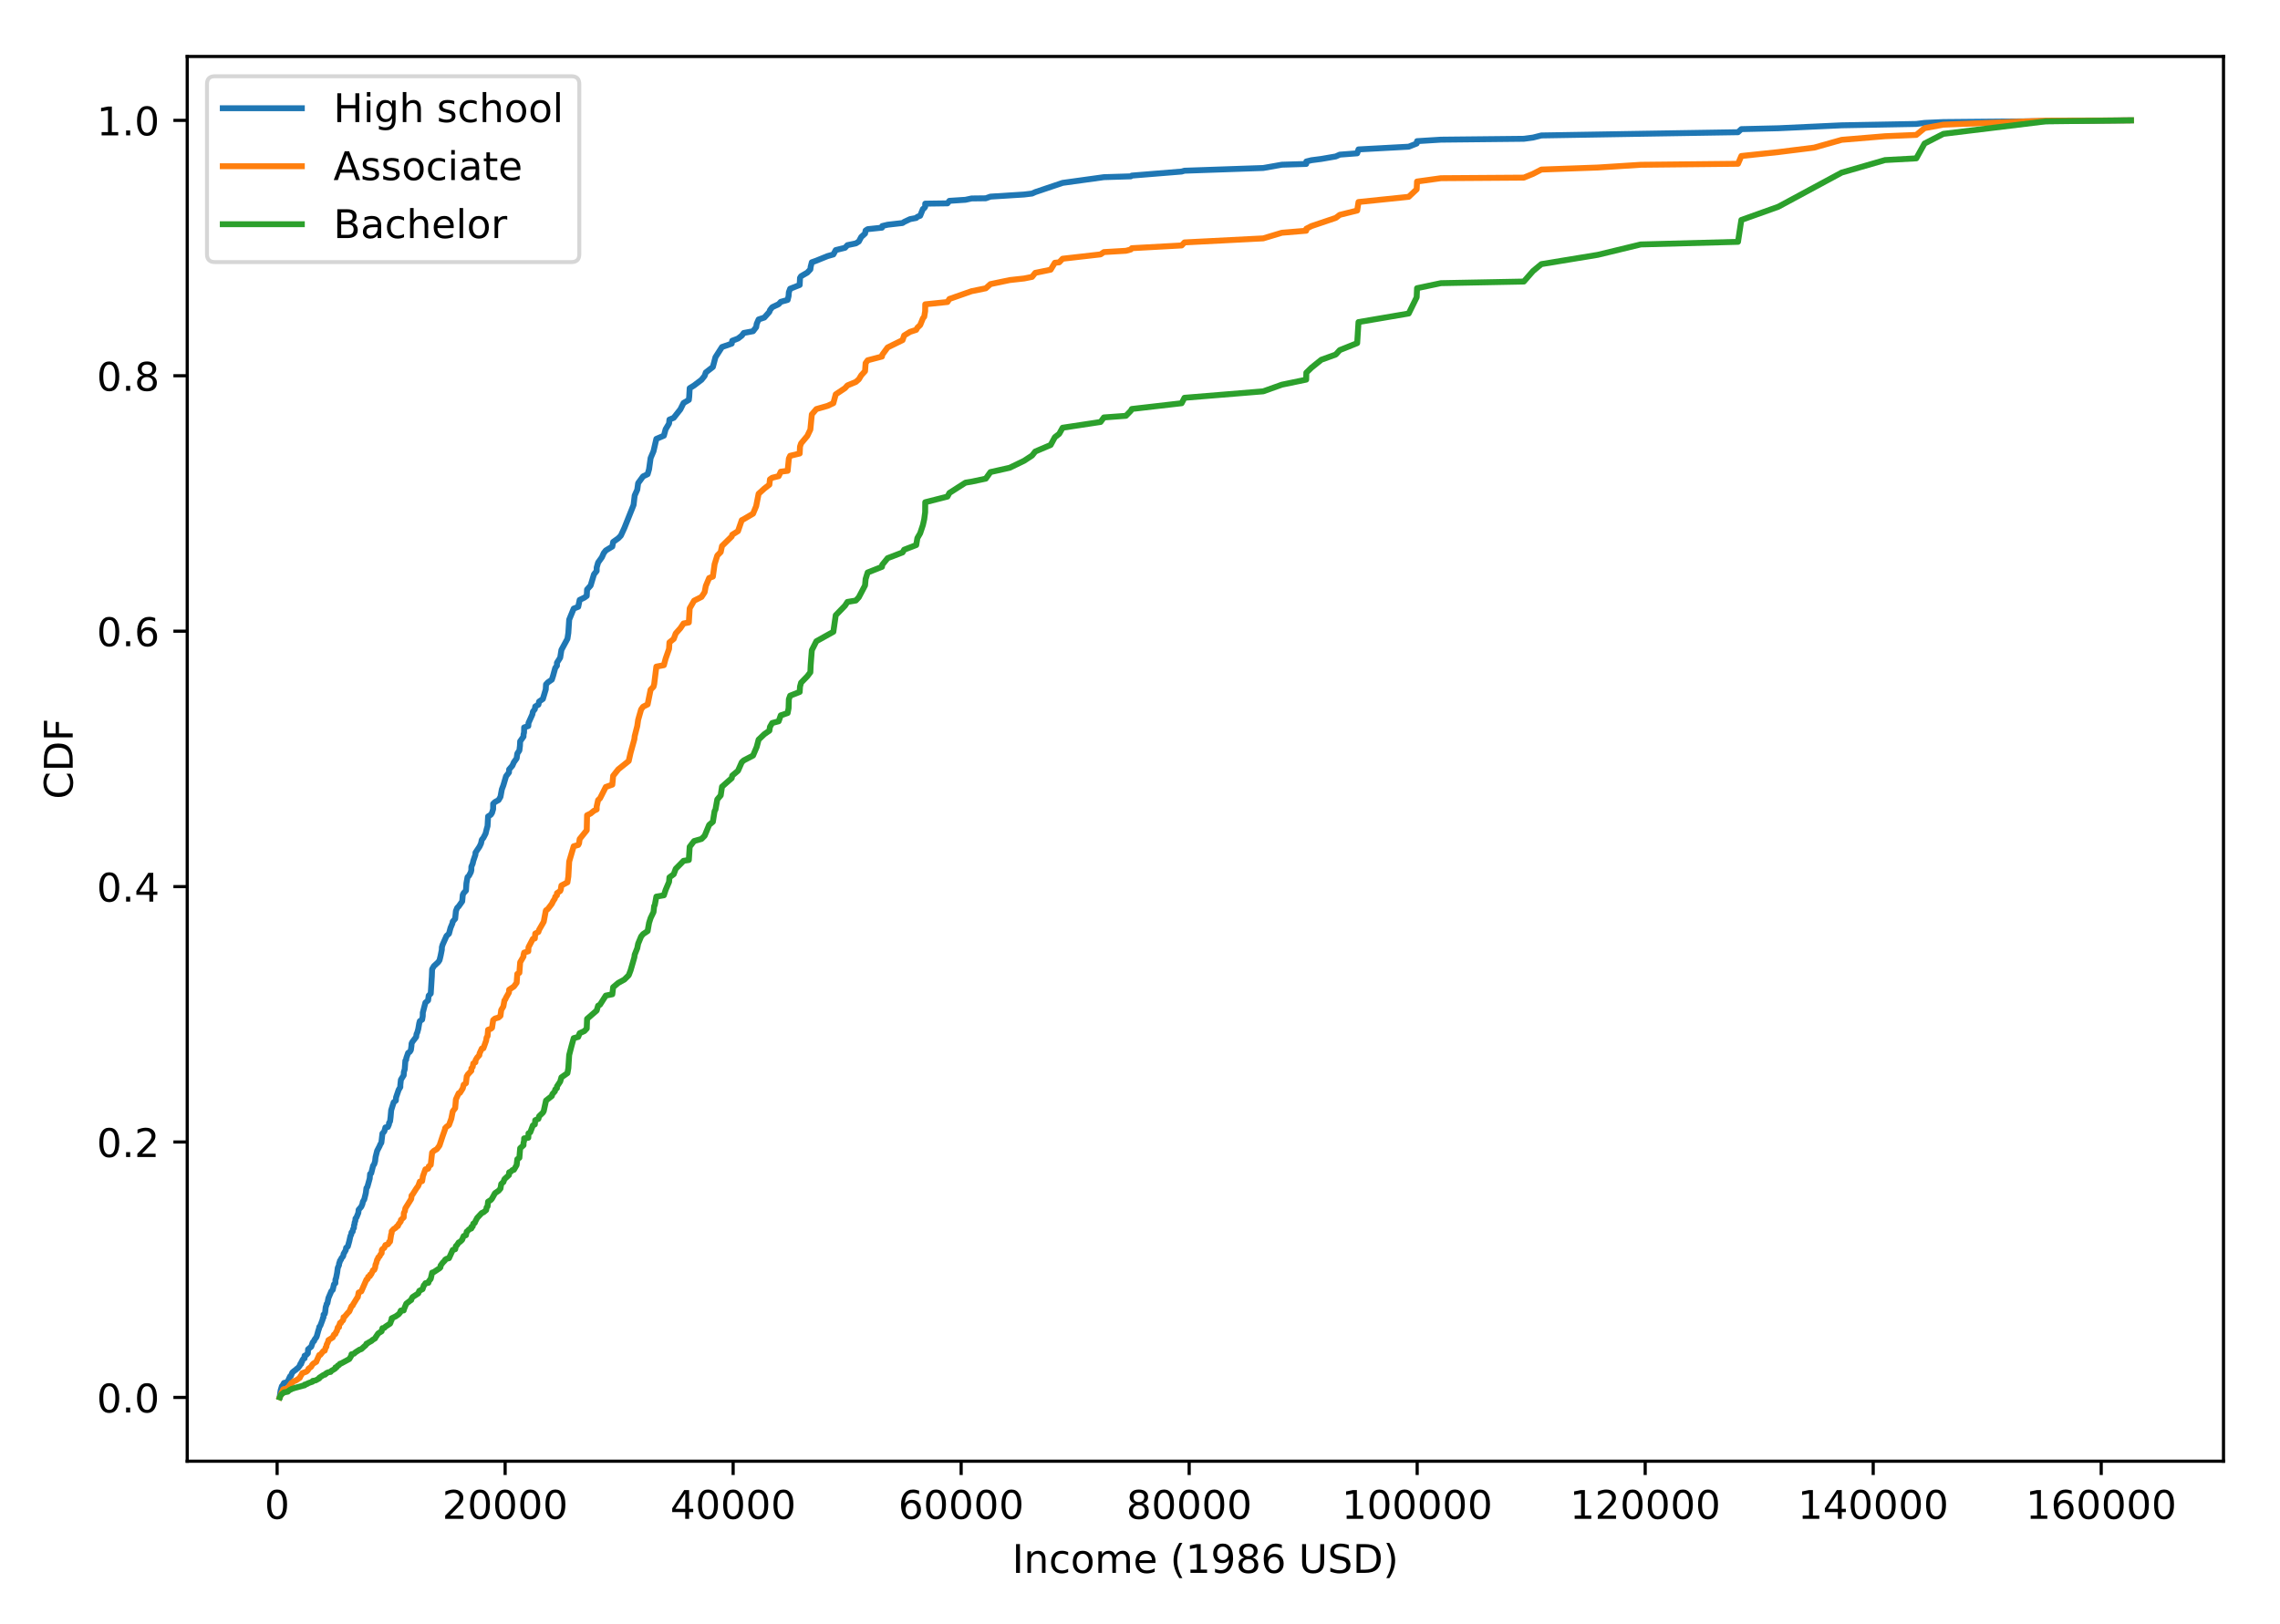 <?xml version="1.0" encoding="utf-8" standalone="no"?>
<!DOCTYPE svg PUBLIC "-//W3C//DTD SVG 1.1//EN"
  "http://www.w3.org/Graphics/SVG/1.1/DTD/svg11.dtd">
<!-- Created with matplotlib (https://matplotlib.org/) -->
<svg height="411pt" version="1.1" viewBox="0 0 577 411" width="577pt" xmlns="http://www.w3.org/2000/svg" xmlns:xlink="http://www.w3.org/1999/xlink">
 <defs>
  <style type="text/css">
*{stroke-linecap:butt;stroke-linejoin:round;}
  </style>
 </defs>
 <g id="figure_1">
  <g id="patch_1">
   <path d="M 0 411 
L 577 411 
L 577 0 
L 0 0 
z
" style="fill:#ffffff;"/>
  </g>
  <g id="axes_1">
   <g id="patch_2">
    <path d="M 47.381 369.844 
L 562.7 369.844 
L 562.7 14.3 
L 47.381 14.3 
z
" style="fill:#ffffff;"/>
   </g>
   <g id="matplotlib.axis_1">
    <g id="xtick_1">
     <g id="line2d_1">
      <defs>
       <path d="M 0 0 
L 0 3.5 
" id="m1e7f6f105e" style="stroke:#000000;stroke-width:0.8;"/>
      </defs>
      <g>
       <use style="stroke:#000000;stroke-width:0.8;" x="70.13" xlink:href="#m1e7f6f105e" y="369.844"/>
      </g>
     </g>
     <g id="text_1">
      <!-- 0 -->
      <defs>
       <path d="M 31.781 66.406 
Q 24.172 66.406 20.328 58.906 
Q 16.5 51.422 16.5 36.375 
Q 16.5 21.391 20.328 13.891 
Q 24.172 6.391 31.781 6.391 
Q 39.453 6.391 43.281 13.891 
Q 47.125 21.391 47.125 36.375 
Q 47.125 51.422 43.281 58.906 
Q 39.453 66.406 31.781 66.406 
z
M 31.781 74.219 
Q 44.047 74.219 50.516 64.516 
Q 56.984 54.828 56.984 36.375 
Q 56.984 17.969 50.516 8.266 
Q 44.047 -1.422 31.781 -1.422 
Q 19.531 -1.422 13.062 8.266 
Q 6.594 17.969 6.594 36.375 
Q 6.594 54.828 13.062 64.516 
Q 19.531 74.219 31.781 74.219 
z
" id="DejaVuSans-48"/>
      </defs>
      <g transform="translate(66.948 384.442)scale(0.1 -0.1)">
       <use xlink:href="#DejaVuSans-48"/>
      </g>
     </g>
    </g>
    <g id="xtick_2">
     <g id="line2d_2">
      <g>
       <use style="stroke:#000000;stroke-width:0.8;" x="127.833" xlink:href="#m1e7f6f105e" y="369.844"/>
      </g>
     </g>
     <g id="text_2">
      <!-- 20000 -->
      <defs>
       <path d="M 19.188 8.297 
L 53.609 8.297 
L 53.609 0 
L 7.328 0 
L 7.328 8.297 
Q 12.938 14.109 22.625 23.891 
Q 32.328 33.688 34.812 36.531 
Q 39.547 41.844 41.422 45.531 
Q 43.312 49.219 43.312 52.781 
Q 43.312 58.594 39.234 62.25 
Q 35.156 65.922 28.609 65.922 
Q 23.969 65.922 18.812 64.312 
Q 13.672 62.703 7.812 59.422 
L 7.812 69.391 
Q 13.766 71.781 18.938 73 
Q 24.125 74.219 28.422 74.219 
Q 39.75 74.219 46.484 68.547 
Q 53.219 62.891 53.219 53.422 
Q 53.219 48.922 51.531 44.891 
Q 49.859 40.875 45.406 35.406 
Q 44.188 33.984 37.641 27.219 
Q 31.109 20.453 19.188 8.297 
z
" id="DejaVuSans-50"/>
      </defs>
      <g transform="translate(111.927 384.442)scale(0.1 -0.1)">
       <use xlink:href="#DejaVuSans-50"/>
       <use x="63.623" xlink:href="#DejaVuSans-48"/>
       <use x="127.246" xlink:href="#DejaVuSans-48"/>
       <use x="190.869" xlink:href="#DejaVuSans-48"/>
       <use x="254.492" xlink:href="#DejaVuSans-48"/>
      </g>
     </g>
    </g>
    <g id="xtick_3">
     <g id="line2d_3">
      <g>
       <use style="stroke:#000000;stroke-width:0.8;" x="185.536" xlink:href="#m1e7f6f105e" y="369.844"/>
      </g>
     </g>
     <g id="text_3">
      <!-- 40000 -->
      <defs>
       <path d="M 37.797 64.312 
L 12.891 25.391 
L 37.797 25.391 
z
M 35.203 72.906 
L 47.609 72.906 
L 47.609 25.391 
L 58.016 25.391 
L 58.016 17.188 
L 47.609 17.188 
L 47.609 0 
L 37.797 0 
L 37.797 17.188 
L 4.891 17.188 
L 4.891 26.703 
z
" id="DejaVuSans-52"/>
      </defs>
      <g transform="translate(169.63 384.442)scale(0.1 -0.1)">
       <use xlink:href="#DejaVuSans-52"/>
       <use x="63.623" xlink:href="#DejaVuSans-48"/>
       <use x="127.246" xlink:href="#DejaVuSans-48"/>
       <use x="190.869" xlink:href="#DejaVuSans-48"/>
       <use x="254.492" xlink:href="#DejaVuSans-48"/>
      </g>
     </g>
    </g>
    <g id="xtick_4">
     <g id="line2d_4">
      <g>
       <use style="stroke:#000000;stroke-width:0.8;" x="243.239" xlink:href="#m1e7f6f105e" y="369.844"/>
      </g>
     </g>
     <g id="text_4">
      <!-- 60000 -->
      <defs>
       <path d="M 33.016 40.375 
Q 26.375 40.375 22.484 35.828 
Q 18.609 31.297 18.609 23.391 
Q 18.609 15.531 22.484 10.953 
Q 26.375 6.391 33.016 6.391 
Q 39.656 6.391 43.531 10.953 
Q 47.406 15.531 47.406 23.391 
Q 47.406 31.297 43.531 35.828 
Q 39.656 40.375 33.016 40.375 
z
M 52.594 71.297 
L 52.594 62.312 
Q 48.875 64.062 45.094 64.984 
Q 41.312 65.922 37.594 65.922 
Q 27.828 65.922 22.672 59.328 
Q 17.531 52.734 16.797 39.406 
Q 19.672 43.656 24.016 45.922 
Q 28.375 48.188 33.594 48.188 
Q 44.578 48.188 50.953 41.516 
Q 57.328 34.859 57.328 23.391 
Q 57.328 12.156 50.688 5.359 
Q 44.047 -1.422 33.016 -1.422 
Q 20.359 -1.422 13.672 8.266 
Q 6.984 17.969 6.984 36.375 
Q 6.984 53.656 15.188 63.938 
Q 23.391 74.219 37.203 74.219 
Q 40.922 74.219 44.703 73.484 
Q 48.484 72.75 52.594 71.297 
z
" id="DejaVuSans-54"/>
      </defs>
      <g transform="translate(227.333 384.442)scale(0.1 -0.1)">
       <use xlink:href="#DejaVuSans-54"/>
       <use x="63.623" xlink:href="#DejaVuSans-48"/>
       <use x="127.246" xlink:href="#DejaVuSans-48"/>
       <use x="190.869" xlink:href="#DejaVuSans-48"/>
       <use x="254.492" xlink:href="#DejaVuSans-48"/>
      </g>
     </g>
    </g>
    <g id="xtick_5">
     <g id="line2d_5">
      <g>
       <use style="stroke:#000000;stroke-width:0.8;" x="300.942" xlink:href="#m1e7f6f105e" y="369.844"/>
      </g>
     </g>
     <g id="text_5">
      <!-- 80000 -->
      <defs>
       <path d="M 31.781 34.625 
Q 24.75 34.625 20.719 30.859 
Q 16.703 27.094 16.703 20.516 
Q 16.703 13.922 20.719 10.156 
Q 24.75 6.391 31.781 6.391 
Q 38.812 6.391 42.859 10.172 
Q 46.922 13.969 46.922 20.516 
Q 46.922 27.094 42.891 30.859 
Q 38.875 34.625 31.781 34.625 
z
M 21.922 38.812 
Q 15.578 40.375 12.031 44.719 
Q 8.5 49.078 8.5 55.328 
Q 8.5 64.062 14.719 69.141 
Q 20.953 74.219 31.781 74.219 
Q 42.672 74.219 48.875 69.141 
Q 55.078 64.062 55.078 55.328 
Q 55.078 49.078 51.531 44.719 
Q 48 40.375 41.703 38.812 
Q 48.828 37.156 52.797 32.312 
Q 56.781 27.484 56.781 20.516 
Q 56.781 9.906 50.312 4.234 
Q 43.844 -1.422 31.781 -1.422 
Q 19.734 -1.422 13.25 4.234 
Q 6.781 9.906 6.781 20.516 
Q 6.781 27.484 10.781 32.312 
Q 14.797 37.156 21.922 38.812 
z
M 18.312 54.391 
Q 18.312 48.734 21.844 45.562 
Q 25.391 42.391 31.781 42.391 
Q 38.141 42.391 41.719 45.562 
Q 45.312 48.734 45.312 54.391 
Q 45.312 60.062 41.719 63.234 
Q 38.141 66.406 31.781 66.406 
Q 25.391 66.406 21.844 63.234 
Q 18.312 60.062 18.312 54.391 
z
" id="DejaVuSans-56"/>
      </defs>
      <g transform="translate(285.036 384.442)scale(0.1 -0.1)">
       <use xlink:href="#DejaVuSans-56"/>
       <use x="63.623" xlink:href="#DejaVuSans-48"/>
       <use x="127.246" xlink:href="#DejaVuSans-48"/>
       <use x="190.869" xlink:href="#DejaVuSans-48"/>
       <use x="254.492" xlink:href="#DejaVuSans-48"/>
      </g>
     </g>
    </g>
    <g id="xtick_6">
     <g id="line2d_6">
      <g>
       <use style="stroke:#000000;stroke-width:0.8;" x="358.645" xlink:href="#m1e7f6f105e" y="369.844"/>
      </g>
     </g>
     <g id="text_6">
      <!-- 100000 -->
      <defs>
       <path d="M 12.406 8.297 
L 28.516 8.297 
L 28.516 63.922 
L 10.984 60.406 
L 10.984 69.391 
L 28.422 72.906 
L 38.281 72.906 
L 38.281 8.297 
L 54.391 8.297 
L 54.391 0 
L 12.406 0 
z
" id="DejaVuSans-49"/>
      </defs>
      <g transform="translate(339.558 384.442)scale(0.1 -0.1)">
       <use xlink:href="#DejaVuSans-49"/>
       <use x="63.623" xlink:href="#DejaVuSans-48"/>
       <use x="127.246" xlink:href="#DejaVuSans-48"/>
       <use x="190.869" xlink:href="#DejaVuSans-48"/>
       <use x="254.492" xlink:href="#DejaVuSans-48"/>
       <use x="318.115" xlink:href="#DejaVuSans-48"/>
      </g>
     </g>
    </g>
    <g id="xtick_7">
     <g id="line2d_7">
      <g>
       <use style="stroke:#000000;stroke-width:0.8;" x="416.349" xlink:href="#m1e7f6f105e" y="369.844"/>
      </g>
     </g>
     <g id="text_7">
      <!-- 120000 -->
      <g transform="translate(397.261 384.442)scale(0.1 -0.1)">
       <use xlink:href="#DejaVuSans-49"/>
       <use x="63.623" xlink:href="#DejaVuSans-50"/>
       <use x="127.246" xlink:href="#DejaVuSans-48"/>
       <use x="190.869" xlink:href="#DejaVuSans-48"/>
       <use x="254.492" xlink:href="#DejaVuSans-48"/>
       <use x="318.115" xlink:href="#DejaVuSans-48"/>
      </g>
     </g>
    </g>
    <g id="xtick_8">
     <g id="line2d_8">
      <g>
       <use style="stroke:#000000;stroke-width:0.8;" x="474.052" xlink:href="#m1e7f6f105e" y="369.844"/>
      </g>
     </g>
     <g id="text_8">
      <!-- 140000 -->
      <g transform="translate(454.964 384.442)scale(0.1 -0.1)">
       <use xlink:href="#DejaVuSans-49"/>
       <use x="63.623" xlink:href="#DejaVuSans-52"/>
       <use x="127.246" xlink:href="#DejaVuSans-48"/>
       <use x="190.869" xlink:href="#DejaVuSans-48"/>
       <use x="254.492" xlink:href="#DejaVuSans-48"/>
       <use x="318.115" xlink:href="#DejaVuSans-48"/>
      </g>
     </g>
    </g>
    <g id="xtick_9">
     <g id="line2d_9">
      <g>
       <use style="stroke:#000000;stroke-width:0.8;" x="531.755" xlink:href="#m1e7f6f105e" y="369.844"/>
      </g>
     </g>
     <g id="text_9">
      <!-- 160000 -->
      <g transform="translate(512.667 384.442)scale(0.1 -0.1)">
       <use xlink:href="#DejaVuSans-49"/>
       <use x="63.623" xlink:href="#DejaVuSans-54"/>
       <use x="127.246" xlink:href="#DejaVuSans-48"/>
       <use x="190.869" xlink:href="#DejaVuSans-48"/>
       <use x="254.492" xlink:href="#DejaVuSans-48"/>
       <use x="318.115" xlink:href="#DejaVuSans-48"/>
      </g>
     </g>
    </g>
    <g id="text_10">
     <!-- Income (1986 USD) -->
     <defs>
      <path d="M 9.812 72.906 
L 19.672 72.906 
L 19.672 0 
L 9.812 0 
z
" id="DejaVuSans-73"/>
      <path d="M 54.891 33.016 
L 54.891 0 
L 45.906 0 
L 45.906 32.719 
Q 45.906 40.484 42.875 44.328 
Q 39.844 48.188 33.797 48.188 
Q 26.516 48.188 22.312 43.547 
Q 18.109 38.922 18.109 30.906 
L 18.109 0 
L 9.078 0 
L 9.078 54.688 
L 18.109 54.688 
L 18.109 46.188 
Q 21.344 51.125 25.703 53.562 
Q 30.078 56 35.797 56 
Q 45.219 56 50.047 50.172 
Q 54.891 44.344 54.891 33.016 
z
" id="DejaVuSans-110"/>
      <path d="M 48.781 52.594 
L 48.781 44.188 
Q 44.969 46.297 41.141 47.344 
Q 37.312 48.391 33.406 48.391 
Q 24.656 48.391 19.812 42.844 
Q 14.984 37.312 14.984 27.297 
Q 14.984 17.281 19.812 11.734 
Q 24.656 6.203 33.406 6.203 
Q 37.312 6.203 41.141 7.25 
Q 44.969 8.297 48.781 10.406 
L 48.781 2.094 
Q 45.016 0.344 40.984 -0.531 
Q 36.969 -1.422 32.422 -1.422 
Q 20.062 -1.422 12.781 6.344 
Q 5.516 14.109 5.516 27.297 
Q 5.516 40.672 12.859 48.328 
Q 20.219 56 33.016 56 
Q 37.156 56 41.109 55.141 
Q 45.062 54.297 48.781 52.594 
z
" id="DejaVuSans-99"/>
      <path d="M 30.609 48.391 
Q 23.391 48.391 19.188 42.75 
Q 14.984 37.109 14.984 27.297 
Q 14.984 17.484 19.156 11.844 
Q 23.344 6.203 30.609 6.203 
Q 37.797 6.203 41.984 11.859 
Q 46.188 17.531 46.188 27.297 
Q 46.188 37.016 41.984 42.703 
Q 37.797 48.391 30.609 48.391 
z
M 30.609 56 
Q 42.328 56 49.016 48.375 
Q 55.719 40.766 55.719 27.297 
Q 55.719 13.875 49.016 6.219 
Q 42.328 -1.422 30.609 -1.422 
Q 18.844 -1.422 12.172 6.219 
Q 5.516 13.875 5.516 27.297 
Q 5.516 40.766 12.172 48.375 
Q 18.844 56 30.609 56 
z
" id="DejaVuSans-111"/>
      <path d="M 52 44.188 
Q 55.375 50.25 60.062 53.125 
Q 64.75 56 71.094 56 
Q 79.641 56 84.281 50.016 
Q 88.922 44.047 88.922 33.016 
L 88.922 0 
L 79.891 0 
L 79.891 32.719 
Q 79.891 40.578 77.094 44.375 
Q 74.312 48.188 68.609 48.188 
Q 61.625 48.188 57.562 43.547 
Q 53.516 38.922 53.516 30.906 
L 53.516 0 
L 44.484 0 
L 44.484 32.719 
Q 44.484 40.625 41.703 44.406 
Q 38.922 48.188 33.109 48.188 
Q 26.219 48.188 22.156 43.531 
Q 18.109 38.875 18.109 30.906 
L 18.109 0 
L 9.078 0 
L 9.078 54.688 
L 18.109 54.688 
L 18.109 46.188 
Q 21.188 51.219 25.484 53.609 
Q 29.781 56 35.688 56 
Q 41.656 56 45.828 52.969 
Q 50 49.953 52 44.188 
z
" id="DejaVuSans-109"/>
      <path d="M 56.203 29.594 
L 56.203 25.203 
L 14.891 25.203 
Q 15.484 15.922 20.484 11.062 
Q 25.484 6.203 34.422 6.203 
Q 39.594 6.203 44.453 7.469 
Q 49.312 8.734 54.109 11.281 
L 54.109 2.781 
Q 49.266 0.734 44.188 -0.344 
Q 39.109 -1.422 33.891 -1.422 
Q 20.797 -1.422 13.156 6.188 
Q 5.516 13.812 5.516 26.812 
Q 5.516 40.234 12.766 48.109 
Q 20.016 56 32.328 56 
Q 43.359 56 49.781 48.891 
Q 56.203 41.797 56.203 29.594 
z
M 47.219 32.234 
Q 47.125 39.594 43.094 43.984 
Q 39.062 48.391 32.422 48.391 
Q 24.906 48.391 20.391 44.141 
Q 15.875 39.891 15.188 32.172 
z
" id="DejaVuSans-101"/>
      <path id="DejaVuSans-32"/>
      <path d="M 31 75.875 
Q 24.469 64.656 21.281 53.656 
Q 18.109 42.672 18.109 31.391 
Q 18.109 20.125 21.312 9.062 
Q 24.516 -2 31 -13.188 
L 23.188 -13.188 
Q 15.875 -1.703 12.234 9.375 
Q 8.594 20.453 8.594 31.391 
Q 8.594 42.281 12.203 53.312 
Q 15.828 64.359 23.188 75.875 
z
" id="DejaVuSans-40"/>
      <path d="M 10.984 1.516 
L 10.984 10.5 
Q 14.703 8.734 18.5 7.812 
Q 22.312 6.891 25.984 6.891 
Q 35.75 6.891 40.891 13.453 
Q 46.047 20.016 46.781 33.406 
Q 43.953 29.203 39.594 26.953 
Q 35.25 24.703 29.984 24.703 
Q 19.047 24.703 12.672 31.312 
Q 6.297 37.938 6.297 49.422 
Q 6.297 60.641 12.938 67.422 
Q 19.578 74.219 30.609 74.219 
Q 43.266 74.219 49.922 64.516 
Q 56.594 54.828 56.594 36.375 
Q 56.594 19.141 48.406 8.859 
Q 40.234 -1.422 26.422 -1.422 
Q 22.703 -1.422 18.891 -0.688 
Q 15.094 0.047 10.984 1.516 
z
M 30.609 32.422 
Q 37.25 32.422 41.125 36.953 
Q 45.016 41.5 45.016 49.422 
Q 45.016 57.281 41.125 61.844 
Q 37.25 66.406 30.609 66.406 
Q 23.969 66.406 20.094 61.844 
Q 16.219 57.281 16.219 49.422 
Q 16.219 41.5 20.094 36.953 
Q 23.969 32.422 30.609 32.422 
z
" id="DejaVuSans-57"/>
      <path d="M 8.688 72.906 
L 18.609 72.906 
L 18.609 28.609 
Q 18.609 16.891 22.844 11.734 
Q 27.094 6.594 36.625 6.594 
Q 46.094 6.594 50.344 11.734 
Q 54.594 16.891 54.594 28.609 
L 54.594 72.906 
L 64.5 72.906 
L 64.5 27.391 
Q 64.5 13.141 57.438 5.859 
Q 50.391 -1.422 36.625 -1.422 
Q 22.797 -1.422 15.734 5.859 
Q 8.688 13.141 8.688 27.391 
z
" id="DejaVuSans-85"/>
      <path d="M 53.516 70.516 
L 53.516 60.891 
Q 47.906 63.578 42.922 64.891 
Q 37.938 66.219 33.297 66.219 
Q 25.25 66.219 20.875 63.094 
Q 16.5 59.969 16.5 54.203 
Q 16.5 49.359 19.406 46.891 
Q 22.312 44.438 30.422 42.922 
L 36.375 41.703 
Q 47.406 39.594 52.656 34.297 
Q 57.906 29 57.906 20.125 
Q 57.906 9.516 50.797 4.047 
Q 43.703 -1.422 29.984 -1.422 
Q 24.812 -1.422 18.969 -0.25 
Q 13.141 0.922 6.891 3.219 
L 6.891 13.375 
Q 12.891 10.016 18.656 8.297 
Q 24.422 6.594 29.984 6.594 
Q 38.422 6.594 43.016 9.906 
Q 47.609 13.234 47.609 19.391 
Q 47.609 24.75 44.312 27.781 
Q 41.016 30.812 33.5 32.328 
L 27.484 33.5 
Q 16.453 35.688 11.516 40.375 
Q 6.594 45.062 6.594 53.422 
Q 6.594 63.094 13.406 68.656 
Q 20.219 74.219 32.172 74.219 
Q 37.312 74.219 42.625 73.281 
Q 47.953 72.359 53.516 70.516 
z
" id="DejaVuSans-83"/>
      <path d="M 19.672 64.797 
L 19.672 8.109 
L 31.594 8.109 
Q 46.688 8.109 53.688 14.938 
Q 60.688 21.781 60.688 36.531 
Q 60.688 51.172 53.688 57.984 
Q 46.688 64.797 31.594 64.797 
z
M 9.812 72.906 
L 30.078 72.906 
Q 51.266 72.906 61.172 64.094 
Q 71.094 55.281 71.094 36.531 
Q 71.094 17.672 61.125 8.828 
Q 51.172 0 30.078 0 
L 9.812 0 
z
" id="DejaVuSans-68"/>
      <path d="M 8.016 75.875 
L 15.828 75.875 
Q 23.141 64.359 26.781 53.312 
Q 30.422 42.281 30.422 31.391 
Q 30.422 20.453 26.781 9.375 
Q 23.141 -1.703 15.828 -13.188 
L 8.016 -13.188 
Q 14.5 -2 17.703 9.062 
Q 20.906 20.125 20.906 31.391 
Q 20.906 42.672 17.703 53.656 
Q 14.5 64.656 8.016 75.875 
z
" id="DejaVuSans-41"/>
     </defs>
     <g transform="translate(256.153 398.12)scale(0.1 -0.1)">
      <use xlink:href="#DejaVuSans-73"/>
      <use x="29.492" xlink:href="#DejaVuSans-110"/>
      <use x="92.871" xlink:href="#DejaVuSans-99"/>
      <use x="147.852" xlink:href="#DejaVuSans-111"/>
      <use x="209.033" xlink:href="#DejaVuSans-109"/>
      <use x="306.445" xlink:href="#DejaVuSans-101"/>
      <use x="367.969" xlink:href="#DejaVuSans-32"/>
      <use x="399.756" xlink:href="#DejaVuSans-40"/>
      <use x="438.77" xlink:href="#DejaVuSans-49"/>
      <use x="502.393" xlink:href="#DejaVuSans-57"/>
      <use x="566.016" xlink:href="#DejaVuSans-56"/>
      <use x="629.639" xlink:href="#DejaVuSans-54"/>
      <use x="693.262" xlink:href="#DejaVuSans-32"/>
      <use x="725.049" xlink:href="#DejaVuSans-85"/>
      <use x="798.242" xlink:href="#DejaVuSans-83"/>
      <use x="861.719" xlink:href="#DejaVuSans-68"/>
      <use x="938.721" xlink:href="#DejaVuSans-41"/>
     </g>
    </g>
   </g>
   <g id="matplotlib.axis_2">
    <g id="ytick_1">
     <g id="line2d_10">
      <defs>
       <path d="M 0 0 
L -3.5 0 
" id="m6c8610c837" style="stroke:#000000;stroke-width:0.8;"/>
      </defs>
      <g>
       <use style="stroke:#000000;stroke-width:0.8;" x="47.381" xlink:href="#m6c8610c837" y="353.708"/>
      </g>
     </g>
     <g id="text_11">
      <!-- 0.0 -->
      <defs>
       <path d="M 10.688 12.406 
L 21 12.406 
L 21 0 
L 10.688 0 
z
" id="DejaVuSans-46"/>
      </defs>
      <g transform="translate(24.478 357.507)scale(0.1 -0.1)">
       <use xlink:href="#DejaVuSans-48"/>
       <use x="63.623" xlink:href="#DejaVuSans-46"/>
       <use x="95.41" xlink:href="#DejaVuSans-48"/>
      </g>
     </g>
    </g>
    <g id="ytick_2">
     <g id="line2d_11">
      <g>
       <use style="stroke:#000000;stroke-width:0.8;" x="47.381" xlink:href="#m6c8610c837" y="289.059"/>
      </g>
     </g>
     <g id="text_12">
      <!-- 0.2 -->
      <g transform="translate(24.478 292.858)scale(0.1 -0.1)">
       <use xlink:href="#DejaVuSans-48"/>
       <use x="63.623" xlink:href="#DejaVuSans-46"/>
       <use x="95.41" xlink:href="#DejaVuSans-50"/>
      </g>
     </g>
    </g>
    <g id="ytick_3">
     <g id="line2d_12">
      <g>
       <use style="stroke:#000000;stroke-width:0.8;" x="47.381" xlink:href="#m6c8610c837" y="224.409"/>
      </g>
     </g>
     <g id="text_13">
      <!-- 0.4 -->
      <g transform="translate(24.478 228.209)scale(0.1 -0.1)">
       <use xlink:href="#DejaVuSans-48"/>
       <use x="63.623" xlink:href="#DejaVuSans-46"/>
       <use x="95.41" xlink:href="#DejaVuSans-52"/>
      </g>
     </g>
    </g>
    <g id="ytick_4">
     <g id="line2d_13">
      <g>
       <use style="stroke:#000000;stroke-width:0.8;" x="47.381" xlink:href="#m6c8610c837" y="159.76"/>
      </g>
     </g>
     <g id="text_14">
      <!-- 0.6 -->
      <g transform="translate(24.478 163.559)scale(0.1 -0.1)">
       <use xlink:href="#DejaVuSans-48"/>
       <use x="63.623" xlink:href="#DejaVuSans-46"/>
       <use x="95.41" xlink:href="#DejaVuSans-54"/>
      </g>
     </g>
    </g>
    <g id="ytick_5">
     <g id="line2d_14">
      <g>
       <use style="stroke:#000000;stroke-width:0.8;" x="47.381" xlink:href="#m6c8610c837" y="95.111"/>
      </g>
     </g>
     <g id="text_15">
      <!-- 0.8 -->
      <g transform="translate(24.478 98.91)scale(0.1 -0.1)">
       <use xlink:href="#DejaVuSans-48"/>
       <use x="63.623" xlink:href="#DejaVuSans-46"/>
       <use x="95.41" xlink:href="#DejaVuSans-56"/>
      </g>
     </g>
    </g>
    <g id="ytick_6">
     <g id="line2d_15">
      <g>
       <use style="stroke:#000000;stroke-width:0.8;" x="47.381" xlink:href="#m6c8610c837" y="30.461"/>
      </g>
     </g>
     <g id="text_16">
      <!-- 1.0 -->
      <g transform="translate(24.478 34.26)scale(0.1 -0.1)">
       <use xlink:href="#DejaVuSans-49"/>
       <use x="63.623" xlink:href="#DejaVuSans-46"/>
       <use x="95.41" xlink:href="#DejaVuSans-48"/>
      </g>
     </g>
    </g>
    <g id="text_17">
     <!-- CDF -->
     <defs>
      <path d="M 64.406 67.281 
L 64.406 56.891 
Q 59.422 61.531 53.781 63.812 
Q 48.141 66.109 41.797 66.109 
Q 29.297 66.109 22.656 58.469 
Q 16.016 50.828 16.016 36.375 
Q 16.016 21.969 22.656 14.328 
Q 29.297 6.688 41.797 6.688 
Q 48.141 6.688 53.781 8.984 
Q 59.422 11.281 64.406 15.922 
L 64.406 5.609 
Q 59.234 2.094 53.438 0.328 
Q 47.656 -1.422 41.219 -1.422 
Q 24.656 -1.422 15.125 8.703 
Q 5.609 18.844 5.609 36.375 
Q 5.609 53.953 15.125 64.078 
Q 24.656 74.219 41.219 74.219 
Q 47.75 74.219 53.531 72.484 
Q 59.328 70.75 64.406 67.281 
z
" id="DejaVuSans-67"/>
      <path d="M 9.812 72.906 
L 51.703 72.906 
L 51.703 64.594 
L 19.672 64.594 
L 19.672 43.109 
L 48.578 43.109 
L 48.578 34.812 
L 19.672 34.812 
L 19.672 0 
L 9.812 0 
z
" id="DejaVuSans-70"/>
     </defs>
     <g transform="translate(18.398 202.289)rotate(-90)scale(0.1 -0.1)">
      <use xlink:href="#DejaVuSans-67"/>
      <use x="69.824" xlink:href="#DejaVuSans-68"/>
      <use x="146.826" xlink:href="#DejaVuSans-70"/>
     </g>
    </g>
   </g>
   <g id="line2d_16">
    <path clip-path="url(#p462a77367b)" d="M 70.805 353.508 
L 70.95 352.341 
L 71.032 351.874 
L 71.336 350.863 
L 71.468 350.752 
L 71.869 350.04 
L 72.741 349.818 
L 73.22 348.773 
L 73.41 348.373 
L 73.614 348.295 
L 73.967 347.417 
L 74.313 347.106 
L 74.906 346.673 
L 75.078 346.473 
L 75.36 346.317 
L 75.87 345.672 
L 76.01 345.239 
L 76.206 345.228 
L 76.271 344.772 
L 76.448 344.661 
L 76.491 344.327 
L 76.855 343.816 
L 77.082 343.805 
L 77.086 343.149 
L 77.511 342.96 
L 77.845 342.582 
L 77.905 342.549 
L 77.969 341.527 
L 78.35 341.193 
L 78.762 340.86 
L 79.151 339.737 
L 79.498 339.415 
L 79.544 339.159 
L 80.049 338.481 
L 80.172 338.192 
L 80.571 336.758 
L 80.79 336.125 
L 80.791 335.88 
L 81.062 335.558 
L 81.636 334.024 
L 81.717 333.613 
L 81.864 333.457 
L 81.884 332.746 
L 82.175 332.568 
L 82.282 332.146 
L 82.431 330.856 
L 82.602 330.367 
L 82.66 330.045 
L 82.853 329.867 
L 83.113 328.556 
L 83.727 327.122 
L 83.834 326.833 
L 84.206 326.477 
L 84.518 325.088 
L 84.87 324.788 
L 84.892 323.854 
L 85.037 323.565 
L 85.32 322.131 
L 85.482 320.909 
L 85.802 320.198 
L 85.819 319.742 
L 85.998 319.431 
L 86.034 319.108 
L 86.304 318.819 
L 86.377 318.508 
L 86.766 318.064 
L 86.881 317.819 
L 86.943 317.386 
L 87.511 316.407 
L 87.594 315.829 
L 88.021 315.507 
L 88.401 314.14 
L 88.696 312.806 
L 88.883 312.517 
L 88.955 311.95 
L 89.244 311.739 
L 89.325 311.161 
L 89.568 310.795 
L 89.579 310.15 
L 89.728 309.883 
L 89.743 309.427 
L 89.925 309.027 
L 89.968 308.427 
L 90.205 308.16 
L 90.679 306.993 
L 90.767 306.204 
L 91.434 305.426 
L 91.714 304.759 
L 91.829 304.17 
L 92.184 303.581 
L 92.582 301.958 
L 92.738 300.702 
L 92.971 300.425 
L 93.563 298.291 
L 93.661 297.135 
L 93.944 296.957 
L 94.416 295.056 
L 94.711 294.656 
L 94.928 293.911 
L 95.046 292.867 
L 95.447 291.277 
L 96.096 290.032 
L 96.217 289.688 
L 96.509 289.254 
L 96.783 286.909 
L 97.253 286.376 
L 97.539 285.364 
L 98.152 285.264 
L 98.438 284.608 
L 98.459 284.219 
L 98.707 283.853 
L 98.843 282.786 
L 98.996 281.007 
L 99.625 279.007 
L 100.171 278.573 
L 100.239 277.751 
L 100.884 275.861 
L 101.307 275.15 
L 101.312 274.628 
L 101.454 273.294 
L 102.164 272.16 
L 102.198 271.382 
L 102.432 270.615 
L 102.588 268.459 
L 102.793 268.237 
L 102.816 267.848 
L 103.28 266.514 
L 103.706 266.225 
L 103.978 265.78 
L 104.12 264.758 
L 104.157 264.113 
L 104.394 263.668 
L 105.32 262.457 
L 105.412 261.746 
L 105.624 261.279 
L 105.851 260.445 
L 106.102 258.978 
L 106.252 258.456 
L 106.823 258.078 
L 106.982 257.189 
L 106.999 256.322 
L 107.658 253.788 
L 108.335 253.21 
L 108.491 252.009 
L 109.007 251.476 
L 109.281 247.163 
L 109.353 245.307 
L 109.801 244.54 
L 110.9 243.529 
L 111.229 243.04 
L 111.504 241.917 
L 111.809 240.394 
L 111.826 239.75 
L 112.008 239.127 
L 113.004 236.893 
L 113.623 236.326 
L 114.013 234.859 
L 114.482 233.737 
L 114.578 233.259 
L 115.193 232.536 
L 115.334 231.025 
L 115.375 230.602 
L 115.695 229.791 
L 116.076 229.413 
L 116.97 228.146 
L 117.112 226.501 
L 117.34 226.045 
L 117.917 225.412 
L 118.036 223.567 
L 118.32 222.011 
L 118.701 221.633 
L 119.16 220.733 
L 119.281 220.221 
L 119.287 219.377 
L 119.622 218.599 
L 119.774 217.91 
L 120.314 216.331 
L 120.342 215.798 
L 121.361 214.275 
L 121.728 213.486 
L 121.93 212.552 
L 122.334 212.063 
L 122.891 210.985 
L 123.144 209.929 
L 123.387 209.084 
L 123.52 206.65 
L 124.226 206.206 
L 124.518 205.728 
L 124.795 204.783 
L 124.806 203.449 
L 125.268 203.005 
L 126.174 202.505 
L 126.653 201.693 
L 127.005 199.782 
L 127.389 198.77 
L 128.067 196.469 
L 128.8 195.525 
L 128.857 194.735 
L 129.665 193.802 
L 130.054 192.913 
L 130.747 191.957 
L 130.914 190.734 
L 131.439 189.956 
L 131.581 188.789 
L 131.638 187.633 
L 132.484 186.433 
L 132.492 185.899 
L 132.619 185.399 
L 132.648 184.121 
L 133.695 183.765 
L 133.747 182.998 
L 134.734 180.809 
L 134.85 180.142 
L 135.349 179.508 
L 135.457 178.808 
L 136.255 178.364 
L 136.431 177.574 
L 137.383 176.919 
L 138.113 174.496 
L 138.185 173.229 
L 138.652 172.717 
L 139.655 172.028 
L 139.971 171.039 
L 140.513 169.072 
L 140.94 168.483 
L 140.952 167.749 
L 141.768 166.46 
L 142.077 164.504 
L 143.6 161.692 
L 143.831 160.191 
L 144.045 156.835 
L 145.187 154.045 
L 146.33 153.589 
L 146.696 151.844 
L 147.885 151.266 
L 148.485 150.833 
L 148.571 149.21 
L 149.472 148.198 
L 150.317 145.375 
L 150.998 144.52 
L 151.001 143.664 
L 151.366 142.386 
L 152.328 141.041 
L 152.789 139.996 
L 153.309 139.329 
L 154.959 138.329 
L 155.17 137.173 
L 156.468 136.25 
L 157.117 135.583 
L 158.006 133.649 
L 160.341 127.803 
L 160.62 125.413 
L 161.272 123.957 
L 161.497 122.29 
L 162.743 120.579 
L 163.897 120.023 
L 164.258 118.767 
L 164.65 115.944 
L 165.386 114.21 
L 166.107 111.087 
L 168.012 110.275 
L 168.45 108.653 
L 169.321 107.197 
L 169.418 106.207 
L 170.499 105.752 
L 172.178 103.618 
L 172.988 101.995 
L 174.324 101.217 
L 174.417 100.428 
L 174.541 98.249 
L 175.654 97.56 
L 177.533 96.126 
L 178.323 95.137 
L 178.62 94.27 
L 180.406 92.881 
L 181.061 90.413 
L 182.716 87.835 
L 185.175 86.979 
L 185.302 86.245 
L 186.762 85.69 
L 187.719 84.956 
L 188.219 84.278 
L 190.573 83.834 
L 191.364 82.811 
L 191.502 81.955 
L 191.984 80.855 
L 193.427 80.377 
L 194.705 78.943 
L 194.855 78.499 
L 195.421 77.765 
L 197.059 76.987 
L 197.592 76.398 
L 199.333 75.909 
L 199.566 74.942 
L 199.636 73.964 
L 199.962 73.086 
L 202.377 72.13 
L 202.46 70.34 
L 202.729 69.907 
L 204.31 68.996 
L 205.077 68.173 
L 205.155 67.528 
L 205.447 66.384 
L 206.598 65.972 
L 209.416 64.828 
L 210.897 64.405 
L 211.502 63.294 
L 213.849 62.716 
L 214.465 62.049 
L 216.589 61.604 
L 217.339 61.137 
L 217.956 59.982 
L 218.917 59.115 
L 219.062 58.348 
L 219.581 58.003 
L 223.202 57.625 
L 223.265 57.214 
L 224.63 56.881 
L 228.415 56.447 
L 228.813 56.169 
L 230.299 55.469 
L 231.866 55.169 
L 232.16 54.88 
L 232.867 54.613 
L 233.565 52.89 
L 233.891 52.69 
L 234.128 52.346 
L 234.151 51.546 
L 239.777 51.468 
L 240.267 50.834 
L 244.335 50.567 
L 245.879 50.234 
L 249.471 50.19 
L 250.654 49.767 
L 259.165 49.234 
L 261.185 48.989 
L 261.993 48.622 
L 268.917 46.288 
L 279.361 44.843 
L 286.17 44.632 
L 286.43 44.443 
L 299.038 43.421 
L 299.759 43.21 
L 319.684 42.52 
L 324.407 41.687 
L 330.558 41.498 
L 330.596 40.875 
L 331.877 40.553 
L 334.373 40.231 
L 338.04 39.597 
L 339.055 39.142 
L 343.464 38.808 
L 343.795 37.819 
L 356.502 37.13 
L 358.518 36.33 
L 358.611 35.729 
L 364.658 35.352 
L 385.636 35.129 
L 387.959 34.818 
L 390.079 34.285 
L 415.212 33.862 
L 439.837 33.462 
L 440.684 32.684 
L 450.038 32.462 
L 466.082 31.717 
L 484.952 31.372 
L 487.043 31.106 
L 491.806 30.895 
L 539.276 30.461 
L 539.276 30.461 
" style="fill:none;stroke:#1f77b4;stroke-linecap:square;stroke-width:1.5;"/>
   </g>
   <g id="line2d_17">
    <path clip-path="url(#p462a77367b)" d="M 70.805 353.672 
L 70.877 353.526 
L 71.336 352.357 
L 71.468 352.284 
L 71.653 351.7 
L 71.869 351.59 
L 72.741 351.48 
L 72.908 351.188 
L 73.07 350.969 
L 73.74 350.056 
L 73.909 350.02 
L 74.313 349.618 
L 74.856 349.435 
L 75.87 348.741 
L 76.01 348.376 
L 76.227 348.084 
L 76.48 347.573 
L 77.556 347.171 
L 77.94 346.806 
L 78.067 346.441 
L 78.762 345.929 
L 79 345.454 
L 79.319 345.126 
L 80.049 344.688 
L 80.059 344.614 
L 80.791 342.971 
L 81.062 342.935 
L 81.636 342.204 
L 81.864 341.948 
L 82.175 341.875 
L 82.431 341.035 
L 82.599 340.889 
L 82.66 340.378 
L 83.049 339.575 
L 83.113 339.209 
L 84.206 338.515 
L 84.518 337.822 
L 84.87 337.639 
L 85.037 337.164 
L 85.254 336.909 
L 85.482 335.996 
L 85.802 335.922 
L 85.819 335.448 
L 85.998 335.192 
L 86.034 334.863 
L 86.304 334.827 
L 86.377 334.571 
L 86.766 334.243 
L 86.881 334.023 
L 86.943 333.403 
L 87.138 333.366 
L 88.021 332.307 
L 88.401 331.942 
L 88.955 330.627 
L 89.244 330.444 
L 89.325 330.225 
L 90.439 328.399 
L 90.539 328.326 
L 90.767 327.157 
L 91.434 326.865 
L 92.683 324.017 
L 92.738 323.871 
L 92.971 323.798 
L 93.103 323.578 
L 93.165 323.177 
L 93.621 322.994 
L 93.661 322.629 
L 93.944 322.519 
L 94.416 321.497 
L 94.711 321.424 
L 94.928 320.876 
L 95.046 320.036 
L 95.187 319.817 
L 95.447 318.831 
L 95.643 318.648 
L 95.717 318.283 
L 96.096 317.954 
L 96.217 317.625 
L 96.578 317.187 
L 96.637 316.384 
L 96.783 316.165 
L 97.253 315.836 
L 97.539 315.142 
L 98.152 314.959 
L 98.438 314.594 
L 98.459 314.339 
L 98.707 314.266 
L 98.996 312.403 
L 99.098 312.22 
L 99.129 311.636 
L 99.625 311.088 
L 100.171 310.76 
L 100.438 310.394 
L 100.695 310.321 
L 100.884 309.847 
L 101.312 309.299 
L 101.434 309.116 
L 101.454 308.787 
L 102.164 308.13 
L 102.198 307.034 
L 102.458 306.56 
L 102.588 305.829 
L 104.062 303.455 
L 104.157 302.615 
L 104.394 302.36 
L 105.412 300.753 
L 105.851 300.168 
L 106.252 299.073 
L 106.823 298.963 
L 106.982 298.05 
L 106.999 297.795 
L 107.658 295.969 
L 108.335 295.822 
L 108.413 295.676 
L 108.491 295.238 
L 109.007 294.836 
L 109.353 291.732 
L 109.801 291.294 
L 110.565 290.856 
L 111.229 289.943 
L 112.008 287.569 
L 112.617 285.852 
L 112.651 285.56 
L 113.004 285.195 
L 113.623 284.757 
L 114.212 283.15 
L 114.578 281.287 
L 115.193 280.484 
L 115.375 278.256 
L 116.076 276.722 
L 116.402 276.612 
L 117.112 275.48 
L 117.34 274.567 
L 117.917 274.166 
L 118.119 272.413 
L 118.243 272.303 
L 118.32 272.047 
L 119.281 271.025 
L 119.287 270.44 
L 119.622 270.039 
L 119.774 269.162 
L 120.314 268.87 
L 120.342 268.359 
L 120.764 267.665 
L 121.305 267.08 
L 121.361 266.642 
L 121.93 265.4 
L 122.334 265.327 
L 123.029 263.392 
L 123.144 262.588 
L 123.387 262.26 
L 123.52 260.653 
L 124.226 260.397 
L 124.518 260.141 
L 124.806 258.206 
L 125.268 257.804 
L 126.174 257.548 
L 126.653 257.11 
L 126.843 255.649 
L 127.389 254.736 
L 127.654 253.239 
L 127.865 252.983 
L 128.067 252.509 
L 128.8 251.23 
L 128.857 250.5 
L 130.054 249.696 
L 130.747 248.747 
L 130.914 246.519 
L 131.439 246.227 
L 131.638 243.561 
L 132.484 242.1 
L 132.492 241.698 
L 132.648 241.114 
L 133.695 240.785 
L 133.747 239.763 
L 134.85 237.645 
L 135.349 237.535 
L 135.457 236.293 
L 136.255 235.892 
L 136.431 235.344 
L 137.602 233.299 
L 138.113 230.596 
L 138.185 230.413 
L 138.652 230.085 
L 139.655 228.77 
L 139.971 228.113 
L 140.429 227.419 
L 140.513 226.98 
L 140.94 226.615 
L 140.952 226.067 
L 141.768 225.52 
L 141.91 225.154 
L 142.077 224.132 
L 143.6 223.328 
L 143.831 221.867 
L 144.045 218.069 
L 145.187 214.198 
L 146.33 213.869 
L 146.54 213.468 
L 146.696 212.372 
L 148.485 210.144 
L 148.571 206.346 
L 149.472 205.908 
L 150.317 205.214 
L 150.998 204.885 
L 151.001 204.155 
L 151.366 202.511 
L 151.846 202.073 
L 153.309 199.188 
L 154.959 198.604 
L 155.17 196.376 
L 156.468 194.732 
L 159.111 192.614 
L 159.584 190.532 
L 160.539 187.1 
L 160.62 186.333 
L 161.272 183.776 
L 161.497 182.206 
L 162.246 179.576 
L 162.743 178.882 
L 163.897 178.298 
L 164.65 174.573 
L 165.386 173.806 
L 165.556 173.149 
L 166.107 168.729 
L 168.012 168.364 
L 168.45 166.721 
L 169.321 164.237 
L 169.418 162.594 
L 170.499 161.717 
L 171.009 160.33 
L 172.178 159.015 
L 172.988 157.81 
L 174.324 157.554 
L 174.541 153.975 
L 175.654 152.039 
L 177.533 151.09 
L 178.323 149.885 
L 178.62 148.314 
L 179.463 146.306 
L 180.406 145.94 
L 180.844 142.8 
L 181.526 140.608 
L 182.391 139.732 
L 182.716 138.198 
L 185.175 135.788 
L 185.302 135.349 
L 186.762 134.436 
L 187.719 131.661 
L 188.219 131.405 
L 190.573 130.017 
L 191.364 128.118 
L 191.984 124.977 
L 193.427 123.663 
L 194.705 122.677 
L 194.855 121.325 
L 195.421 120.924 
L 197.059 120.522 
L 197.592 119.39 
L 199.333 119.171 
L 199.636 116.066 
L 199.962 115.372 
L 202.377 114.788 
L 202.46 113.035 
L 202.729 112.232 
L 204.31 110.332 
L 205.077 108.726 
L 205.447 104.891 
L 206.598 103.54 
L 209.416 102.736 
L 210.897 102.042 
L 211.502 99.814 
L 213.849 98.244 
L 214.465 97.55 
L 216.589 96.674 
L 217.339 96.016 
L 217.956 94.994 
L 218.917 93.935 
L 219.062 91.926 
L 219.581 91.195 
L 223.202 90.246 
L 223.265 89.808 
L 224.63 87.945 
L 228.415 86.083 
L 228.813 84.914 
L 230.299 84.001 
L 231.866 83.49 
L 232.16 82.942 
L 232.867 82.284 
L 233.565 80.568 
L 233.891 80.166 
L 234.128 78.778 
L 234.151 77.025 
L 239.777 76.441 
L 240.267 75.674 
L 245.879 73.702 
L 249.471 72.971 
L 250.654 71.912 
L 255.53 70.89 
L 259.165 70.488 
L 261.185 70.086 
L 261.993 69.064 
L 265.89 68.26 
L 266.955 66.507 
L 268.051 66.398 
L 268.917 65.485 
L 278.522 64.389 
L 279.361 63.805 
L 284.935 63.476 
L 286.17 63.147 
L 286.43 62.819 
L 299.038 62.125 
L 299.759 61.358 
L 319.684 60.335 
L 324.407 58.911 
L 330.558 58.4 
L 330.596 57.888 
L 331.877 57.231 
L 338.04 55.149 
L 339.055 54.382 
L 343.464 53.287 
L 343.795 51.132 
L 356.502 49.817 
L 358.518 47.918 
L 358.611 45.946 
L 364.658 45.106 
L 385.636 44.96 
L 387.959 44.01 
L 390.079 42.915 
L 404.349 42.403 
L 415.212 41.71 
L 439.837 41.454 
L 440.684 39.482 
L 450.038 38.496 
L 459.099 37.364 
L 466.082 35.391 
L 477.046 34.478 
L 484.952 34.15 
L 487.043 32.433 
L 491.806 31.557 
L 517.733 30.534 
L 539.276 30.461 
L 539.276 30.461 
" style="fill:none;stroke:#ff7f0e;stroke-linecap:square;stroke-width:1.5;"/>
   </g>
   <g id="line2d_18">
    <path clip-path="url(#p462a77367b)" d="M 70.805 353.683 
L 70.902 353.402 
L 71.232 352.943 
L 71.336 352.866 
L 71.869 352.432 
L 72.83 352.254 
L 72.957 352.101 
L 73.41 351.769 
L 73.69 351.667 
L 73.74 351.59 
L 74.665 351.284 
L 76.48 350.799 
L 76.491 350.774 
L 77.082 350.646 
L 77.086 350.468 
L 77.511 350.391 
L 77.635 350.263 
L 77.845 350.238 
L 77.969 350.11 
L 79.074 349.728 
L 79.151 349.523 
L 79.876 349.396 
L 80.79 348.886 
L 80.791 348.732 
L 81.884 348.018 
L 82.253 347.941 
L 82.305 347.788 
L 82.599 347.661 
L 82.602 347.559 
L 83.113 347.329 
L 83.669 347.252 
L 83.834 346.997 
L 84.368 346.691 
L 84.879 346.359 
L 84.892 346.104 
L 85.254 346.002 
L 85.482 345.645 
L 85.819 345.492 
L 86.034 345.186 
L 86.377 345.084 
L 88.401 343.986 
L 88.894 343.17 
L 88.955 342.787 
L 89.579 342.634 
L 89.968 342.277 
L 91.012 341.613 
L 91.434 341.486 
L 92.071 340.899 
L 92.582 340.465 
L 92.738 340.108 
L 92.971 340.057 
L 93.165 339.878 
L 94.083 339.368 
L 94.218 339.189 
L 94.928 338.755 
L 95.046 338.5 
L 95.717 337.505 
L 96.578 336.969 
L 96.637 336.637 
L 96.783 336.178 
L 97.253 336.102 
L 97.539 335.795 
L 98.707 335.03 
L 98.843 334.749 
L 98.996 334.213 
L 99.098 334.137 
L 99.129 333.677 
L 100.171 333.167 
L 100.884 332.657 
L 101.307 332.146 
L 101.312 331.942 
L 101.454 331.713 
L 102.164 331.687 
L 102.198 331.458 
L 102.816 329.978 
L 103.978 329.084 
L 104.062 329.059 
L 104.157 328.727 
L 104.394 328.319 
L 105.851 327.375 
L 106.102 326.737 
L 106.933 326.303 
L 107.262 325.333 
L 107.4 325.257 
L 107.658 324.798 
L 108.413 324.696 
L 108.491 324.338 
L 109.007 323.675 
L 109.353 322.118 
L 109.801 321.965 
L 111.229 321.021 
L 111.46 320.766 
L 111.504 320.332 
L 112.008 319.643 
L 112.617 319.005 
L 112.651 318.852 
L 113.004 318.623 
L 113.623 318.469 
L 114.578 316.377 
L 115.193 316.198 
L 115.375 315.407 
L 115.695 315.101 
L 116.076 314.489 
L 116.402 314.336 
L 116.97 313.8 
L 117.112 313.366 
L 117.34 312.856 
L 117.917 312.652 
L 118.119 311.733 
L 118.32 311.605 
L 118.701 311.172 
L 119.281 310.942 
L 119.287 310.534 
L 119.622 310.432 
L 119.774 309.717 
L 120.144 309.539 
L 120.342 309.054 
L 120.764 308.263 
L 121.93 307.012 
L 122.334 306.859 
L 123.029 306.298 
L 123.144 305.609 
L 123.387 305.354 
L 123.52 304.155 
L 124.226 303.721 
L 124.518 303.363 
L 125.268 302.011 
L 126.174 301.399 
L 126.653 300.837 
L 126.843 299.689 
L 127.236 299.306 
L 127.389 299.204 
L 127.654 298.464 
L 128.8 297.418 
L 128.857 296.729 
L 129.296 296.551 
L 129.665 296.168 
L 130.054 296.091 
L 130.747 294.892 
L 130.914 293.412 
L 131.439 293.055 
L 131.638 290.631 
L 132.484 289.865 
L 132.492 289.253 
L 132.619 288.819 
L 132.648 288.13 
L 133.695 287.977 
L 133.747 286.854 
L 134.197 286.599 
L 134.85 284.864 
L 135.349 284.609 
L 135.457 283.537 
L 136.255 283.205 
L 136.431 282.542 
L 137.383 281.623 
L 137.602 281.24 
L 138.185 278.561 
L 139.655 277.413 
L 139.775 276.954 
L 140.429 276.214 
L 140.513 275.754 
L 140.94 275.423 
L 140.952 274.989 
L 141.768 273.764 
L 142.077 272.692 
L 143.6 271.621 
L 143.831 270.345 
L 144.045 267.028 
L 144.674 264.603 
L 145.187 262.766 
L 146.33 262.46 
L 146.696 261.516 
L 147.885 260.98 
L 148.485 260.342 
L 148.571 257.893 
L 151.001 255.775 
L 151.366 254.55 
L 151.846 254.295 
L 153.309 251.998 
L 154.959 251.666 
L 155.17 249.88 
L 156.468 248.783 
L 158.006 247.941 
L 159.111 246.844 
L 159.584 245.619 
L 160.539 242.302 
L 160.62 241.638 
L 161.272 240.005 
L 161.497 238.857 
L 162.246 237.045 
L 162.743 236.433 
L 163.897 235.667 
L 164.258 233.601 
L 164.65 232.376 
L 165.386 230.845 
L 165.556 229.314 
L 165.701 229.135 
L 166.107 226.941 
L 168.012 226.609 
L 168.45 225.257 
L 169.321 223.215 
L 169.418 222.067 
L 170.499 221.276 
L 171.009 219.898 
L 172.178 218.724 
L 172.988 217.882 
L 174.324 217.678 
L 174.541 214.335 
L 175.654 212.881 
L 177.533 212.345 
L 178.323 211.554 
L 179.463 208.798 
L 180.406 208.007 
L 180.844 205.277 
L 181.061 204.945 
L 181.526 202.342 
L 182.391 201.322 
L 182.716 199.127 
L 185.175 196.958 
L 185.302 196.32 
L 186.762 195.096 
L 187.719 192.927 
L 188.219 192.467 
L 190.573 191.243 
L 191.502 189.048 
L 191.984 187.211 
L 193.427 185.833 
L 194.705 184.94 
L 194.855 183.97 
L 195.421 183.001 
L 197.059 182.567 
L 197.592 181.061 
L 199.333 180.474 
L 199.566 179.25 
L 199.636 176.979 
L 199.962 176.086 
L 202.377 175.141 
L 202.46 173.789 
L 202.729 172.794 
L 204.31 171.161 
L 205.077 170.166 
L 205.155 168.405 
L 205.447 164.577 
L 206.598 162.307 
L 210.897 159.908 
L 211.502 155.723 
L 213.849 153.299 
L 214.465 152.355 
L 216.589 151.998 
L 217.339 151.181 
L 218.917 148.17 
L 219.062 146.563 
L 219.581 144.904 
L 223.202 143.475 
L 223.265 142.965 
L 224.63 141.281 
L 228.415 139.826 
L 228.813 139.137 
L 231.866 137.963 
L 232.16 136.203 
L 232.867 134.978 
L 233.565 132.886 
L 233.891 131.431 
L 234.128 129.67 
L 234.151 127.119 
L 239.777 125.69 
L 240.267 124.771 
L 244.335 122.169 
L 245.879 121.913 
L 249.471 121.148 
L 250.654 119.489 
L 255.53 118.392 
L 259.165 116.631 
L 261.185 115.305 
L 261.993 114.284 
L 265.89 112.625 
L 266.955 110.66 
L 268.051 109.818 
L 268.917 108.262 
L 278.522 106.807 
L 279.361 105.659 
L 284.935 105.251 
L 286.17 103.975 
L 286.43 103.516 
L 299.038 102.061 
L 299.759 100.683 
L 319.684 99.05 
L 324.407 97.366 
L 330.558 96.09 
L 330.596 94.33 
L 331.877 93.079 
L 334.373 91.064 
L 338.04 89.737 
L 339.055 88.614 
L 343.464 86.853 
L 343.795 81.52 
L 356.502 79.351 
L 358.518 75.243 
L 358.611 72.947 
L 364.658 71.671 
L 385.636 71.262 
L 387.959 68.609 
L 390.079 66.848 
L 404.349 64.501 
L 415.212 61.872 
L 439.837 61.209 
L 440.684 55.672 
L 450.038 52.329 
L 466.082 43.679 
L 477.046 40.515 
L 484.952 40.081 
L 487.043 36.33 
L 491.806 33.88 
L 517.733 30.716 
L 539.276 30.461 
L 539.276 30.461 
" style="fill:none;stroke:#2ca02c;stroke-linecap:square;stroke-width:1.5;"/>
   </g>
   <g id="patch_3">
    <path d="M 47.381 369.844 
L 47.381 14.3 
" style="fill:none;stroke:#000000;stroke-linecap:square;stroke-linejoin:miter;stroke-width:0.8;"/>
   </g>
   <g id="patch_4">
    <path d="M 562.7 369.844 
L 562.7 14.3 
" style="fill:none;stroke:#000000;stroke-linecap:square;stroke-linejoin:miter;stroke-width:0.8;"/>
   </g>
   <g id="patch_5">
    <path d="M 47.381 369.844 
L 562.7 369.844 
" style="fill:none;stroke:#000000;stroke-linecap:square;stroke-linejoin:miter;stroke-width:0.8;"/>
   </g>
   <g id="patch_6">
    <path d="M 47.381 14.3 
L 562.7 14.3 
" style="fill:none;stroke:#000000;stroke-linecap:square;stroke-linejoin:miter;stroke-width:0.8;"/>
   </g>
   <g id="legend_1">
    <g id="patch_7">
     <path d="M 54.381 66.334 
L 144.605 66.334 
Q 146.605 66.334 146.605 64.334 
L 146.605 21.3 
Q 146.605 19.3 144.605 19.3 
L 54.381 19.3 
Q 52.381 19.3 52.381 21.3 
L 52.381 64.334 
Q 52.381 66.334 54.381 66.334 
z
" style="fill:#ffffff;opacity:0.8;stroke:#cccccc;stroke-linejoin:miter;"/>
    </g>
    <g id="line2d_19">
     <path d="M 56.381 27.398 
L 76.381 27.398 
" style="fill:none;stroke:#1f77b4;stroke-linecap:square;stroke-width:1.5;"/>
    </g>
    <g id="line2d_20"/>
    <g id="text_18">
     <!-- High school -->
     <defs>
      <path d="M 9.812 72.906 
L 19.672 72.906 
L 19.672 43.016 
L 55.516 43.016 
L 55.516 72.906 
L 65.375 72.906 
L 65.375 0 
L 55.516 0 
L 55.516 34.719 
L 19.672 34.719 
L 19.672 0 
L 9.812 0 
z
" id="DejaVuSans-72"/>
      <path d="M 9.422 54.688 
L 18.406 54.688 
L 18.406 0 
L 9.422 0 
z
M 9.422 75.984 
L 18.406 75.984 
L 18.406 64.594 
L 9.422 64.594 
z
" id="DejaVuSans-105"/>
      <path d="M 45.406 27.984 
Q 45.406 37.75 41.375 43.109 
Q 37.359 48.484 30.078 48.484 
Q 22.859 48.484 18.828 43.109 
Q 14.797 37.75 14.797 27.984 
Q 14.797 18.266 18.828 12.891 
Q 22.859 7.516 30.078 7.516 
Q 37.359 7.516 41.375 12.891 
Q 45.406 18.266 45.406 27.984 
z
M 54.391 6.781 
Q 54.391 -7.172 48.188 -13.984 
Q 42 -20.797 29.203 -20.797 
Q 24.469 -20.797 20.266 -20.094 
Q 16.062 -19.391 12.109 -17.922 
L 12.109 -9.188 
Q 16.062 -11.328 19.922 -12.344 
Q 23.781 -13.375 27.781 -13.375 
Q 36.625 -13.375 41.016 -8.766 
Q 45.406 -4.156 45.406 5.172 
L 45.406 9.625 
Q 42.625 4.781 38.281 2.391 
Q 33.938 0 27.875 0 
Q 17.828 0 11.672 7.656 
Q 5.516 15.328 5.516 27.984 
Q 5.516 40.672 11.672 48.328 
Q 17.828 56 27.875 56 
Q 33.938 56 38.281 53.609 
Q 42.625 51.219 45.406 46.391 
L 45.406 54.688 
L 54.391 54.688 
z
" id="DejaVuSans-103"/>
      <path d="M 54.891 33.016 
L 54.891 0 
L 45.906 0 
L 45.906 32.719 
Q 45.906 40.484 42.875 44.328 
Q 39.844 48.188 33.797 48.188 
Q 26.516 48.188 22.312 43.547 
Q 18.109 38.922 18.109 30.906 
L 18.109 0 
L 9.078 0 
L 9.078 75.984 
L 18.109 75.984 
L 18.109 46.188 
Q 21.344 51.125 25.703 53.562 
Q 30.078 56 35.797 56 
Q 45.219 56 50.047 50.172 
Q 54.891 44.344 54.891 33.016 
z
" id="DejaVuSans-104"/>
      <path d="M 44.281 53.078 
L 44.281 44.578 
Q 40.484 46.531 36.375 47.5 
Q 32.281 48.484 27.875 48.484 
Q 21.188 48.484 17.844 46.438 
Q 14.5 44.391 14.5 40.281 
Q 14.5 37.156 16.891 35.375 
Q 19.281 33.594 26.516 31.984 
L 29.594 31.297 
Q 39.156 29.25 43.188 25.516 
Q 47.219 21.781 47.219 15.094 
Q 47.219 7.469 41.188 3.016 
Q 35.156 -1.422 24.609 -1.422 
Q 20.219 -1.422 15.453 -0.562 
Q 10.688 0.297 5.422 2 
L 5.422 11.281 
Q 10.406 8.688 15.234 7.391 
Q 20.062 6.109 24.812 6.109 
Q 31.156 6.109 34.562 8.281 
Q 37.984 10.453 37.984 14.406 
Q 37.984 18.062 35.516 20.016 
Q 33.062 21.969 24.703 23.781 
L 21.578 24.516 
Q 13.234 26.266 9.516 29.906 
Q 5.812 33.547 5.812 39.891 
Q 5.812 47.609 11.281 51.797 
Q 16.75 56 26.812 56 
Q 31.781 56 36.172 55.266 
Q 40.578 54.547 44.281 53.078 
z
" id="DejaVuSans-115"/>
      <path d="M 9.422 75.984 
L 18.406 75.984 
L 18.406 0 
L 9.422 0 
z
" id="DejaVuSans-108"/>
     </defs>
     <g transform="translate(84.381 30.898)scale(0.1 -0.1)">
      <use xlink:href="#DejaVuSans-72"/>
      <use x="75.195" xlink:href="#DejaVuSans-105"/>
      <use x="102.979" xlink:href="#DejaVuSans-103"/>
      <use x="166.455" xlink:href="#DejaVuSans-104"/>
      <use x="229.834" xlink:href="#DejaVuSans-32"/>
      <use x="261.621" xlink:href="#DejaVuSans-115"/>
      <use x="313.721" xlink:href="#DejaVuSans-99"/>
      <use x="368.701" xlink:href="#DejaVuSans-104"/>
      <use x="432.08" xlink:href="#DejaVuSans-111"/>
      <use x="493.262" xlink:href="#DejaVuSans-111"/>
      <use x="554.443" xlink:href="#DejaVuSans-108"/>
     </g>
    </g>
    <g id="line2d_21">
     <path d="M 56.381 42.077 
L 76.381 42.077 
" style="fill:none;stroke:#ff7f0e;stroke-linecap:square;stroke-width:1.5;"/>
    </g>
    <g id="line2d_22"/>
    <g id="text_19">
     <!-- Associate -->
     <defs>
      <path d="M 34.188 63.188 
L 20.797 26.906 
L 47.609 26.906 
z
M 28.609 72.906 
L 39.797 72.906 
L 67.578 0 
L 57.328 0 
L 50.688 18.703 
L 17.828 18.703 
L 11.188 0 
L 0.781 0 
z
" id="DejaVuSans-65"/>
      <path d="M 34.281 27.484 
Q 23.391 27.484 19.188 25 
Q 14.984 22.516 14.984 16.5 
Q 14.984 11.719 18.141 8.906 
Q 21.297 6.109 26.703 6.109 
Q 34.188 6.109 38.703 11.406 
Q 43.219 16.703 43.219 25.484 
L 43.219 27.484 
z
M 52.203 31.203 
L 52.203 0 
L 43.219 0 
L 43.219 8.297 
Q 40.141 3.328 35.547 0.953 
Q 30.953 -1.422 24.312 -1.422 
Q 15.922 -1.422 10.953 3.297 
Q 6 8.016 6 15.922 
Q 6 25.141 12.172 29.828 
Q 18.359 34.516 30.609 34.516 
L 43.219 34.516 
L 43.219 35.406 
Q 43.219 41.609 39.141 45 
Q 35.062 48.391 27.688 48.391 
Q 23 48.391 18.547 47.266 
Q 14.109 46.141 10.016 43.891 
L 10.016 52.203 
Q 14.938 54.109 19.578 55.047 
Q 24.219 56 28.609 56 
Q 40.484 56 46.344 49.844 
Q 52.203 43.703 52.203 31.203 
z
" id="DejaVuSans-97"/>
      <path d="M 18.312 70.219 
L 18.312 54.688 
L 36.812 54.688 
L 36.812 47.703 
L 18.312 47.703 
L 18.312 18.016 
Q 18.312 11.328 20.141 9.422 
Q 21.969 7.516 27.594 7.516 
L 36.812 7.516 
L 36.812 0 
L 27.594 0 
Q 17.188 0 13.234 3.875 
Q 9.281 7.766 9.281 18.016 
L 9.281 47.703 
L 2.688 47.703 
L 2.688 54.688 
L 9.281 54.688 
L 9.281 70.219 
z
" id="DejaVuSans-116"/>
     </defs>
     <g transform="translate(84.381 45.577)scale(0.1 -0.1)">
      <use xlink:href="#DejaVuSans-65"/>
      <use x="68.408" xlink:href="#DejaVuSans-115"/>
      <use x="120.508" xlink:href="#DejaVuSans-115"/>
      <use x="172.607" xlink:href="#DejaVuSans-111"/>
      <use x="233.789" xlink:href="#DejaVuSans-99"/>
      <use x="288.77" xlink:href="#DejaVuSans-105"/>
      <use x="316.553" xlink:href="#DejaVuSans-97"/>
      <use x="377.832" xlink:href="#DejaVuSans-116"/>
      <use x="417.041" xlink:href="#DejaVuSans-101"/>
     </g>
    </g>
    <g id="line2d_23">
     <path d="M 56.381 56.755 
L 76.381 56.755 
" style="fill:none;stroke:#2ca02c;stroke-linecap:square;stroke-width:1.5;"/>
    </g>
    <g id="line2d_24"/>
    <g id="text_20">
     <!-- Bachelor -->
     <defs>
      <path d="M 19.672 34.812 
L 19.672 8.109 
L 35.5 8.109 
Q 43.453 8.109 47.281 11.406 
Q 51.125 14.703 51.125 21.484 
Q 51.125 28.328 47.281 31.562 
Q 43.453 34.812 35.5 34.812 
z
M 19.672 64.797 
L 19.672 42.828 
L 34.281 42.828 
Q 41.5 42.828 45.031 45.531 
Q 48.578 48.25 48.578 53.812 
Q 48.578 59.328 45.031 62.062 
Q 41.5 64.797 34.281 64.797 
z
M 9.812 72.906 
L 35.016 72.906 
Q 46.297 72.906 52.391 68.219 
Q 58.5 63.531 58.5 54.891 
Q 58.5 48.188 55.375 44.234 
Q 52.25 40.281 46.188 39.312 
Q 53.469 37.75 57.5 32.781 
Q 61.531 27.828 61.531 20.406 
Q 61.531 10.641 54.891 5.312 
Q 48.25 0 35.984 0 
L 9.812 0 
z
" id="DejaVuSans-66"/>
      <path d="M 41.109 46.297 
Q 39.594 47.172 37.812 47.578 
Q 36.031 48 33.891 48 
Q 26.266 48 22.188 43.047 
Q 18.109 38.094 18.109 28.812 
L 18.109 0 
L 9.078 0 
L 9.078 54.688 
L 18.109 54.688 
L 18.109 46.188 
Q 20.953 51.172 25.484 53.578 
Q 30.031 56 36.531 56 
Q 37.453 56 38.578 55.875 
Q 39.703 55.766 41.062 55.516 
z
" id="DejaVuSans-114"/>
     </defs>
     <g transform="translate(84.381 60.255)scale(0.1 -0.1)">
      <use xlink:href="#DejaVuSans-66"/>
      <use x="68.604" xlink:href="#DejaVuSans-97"/>
      <use x="129.883" xlink:href="#DejaVuSans-99"/>
      <use x="184.863" xlink:href="#DejaVuSans-104"/>
      <use x="248.242" xlink:href="#DejaVuSans-101"/>
      <use x="309.766" xlink:href="#DejaVuSans-108"/>
      <use x="337.549" xlink:href="#DejaVuSans-111"/>
      <use x="398.73" xlink:href="#DejaVuSans-114"/>
     </g>
    </g>
   </g>
  </g>
 </g>
 <defs>
  <clipPath id="p462a77367b">
   <rect height="355.544" width="515.319" x="47.381" y="14.3"/>
  </clipPath>
 </defs>
</svg>
